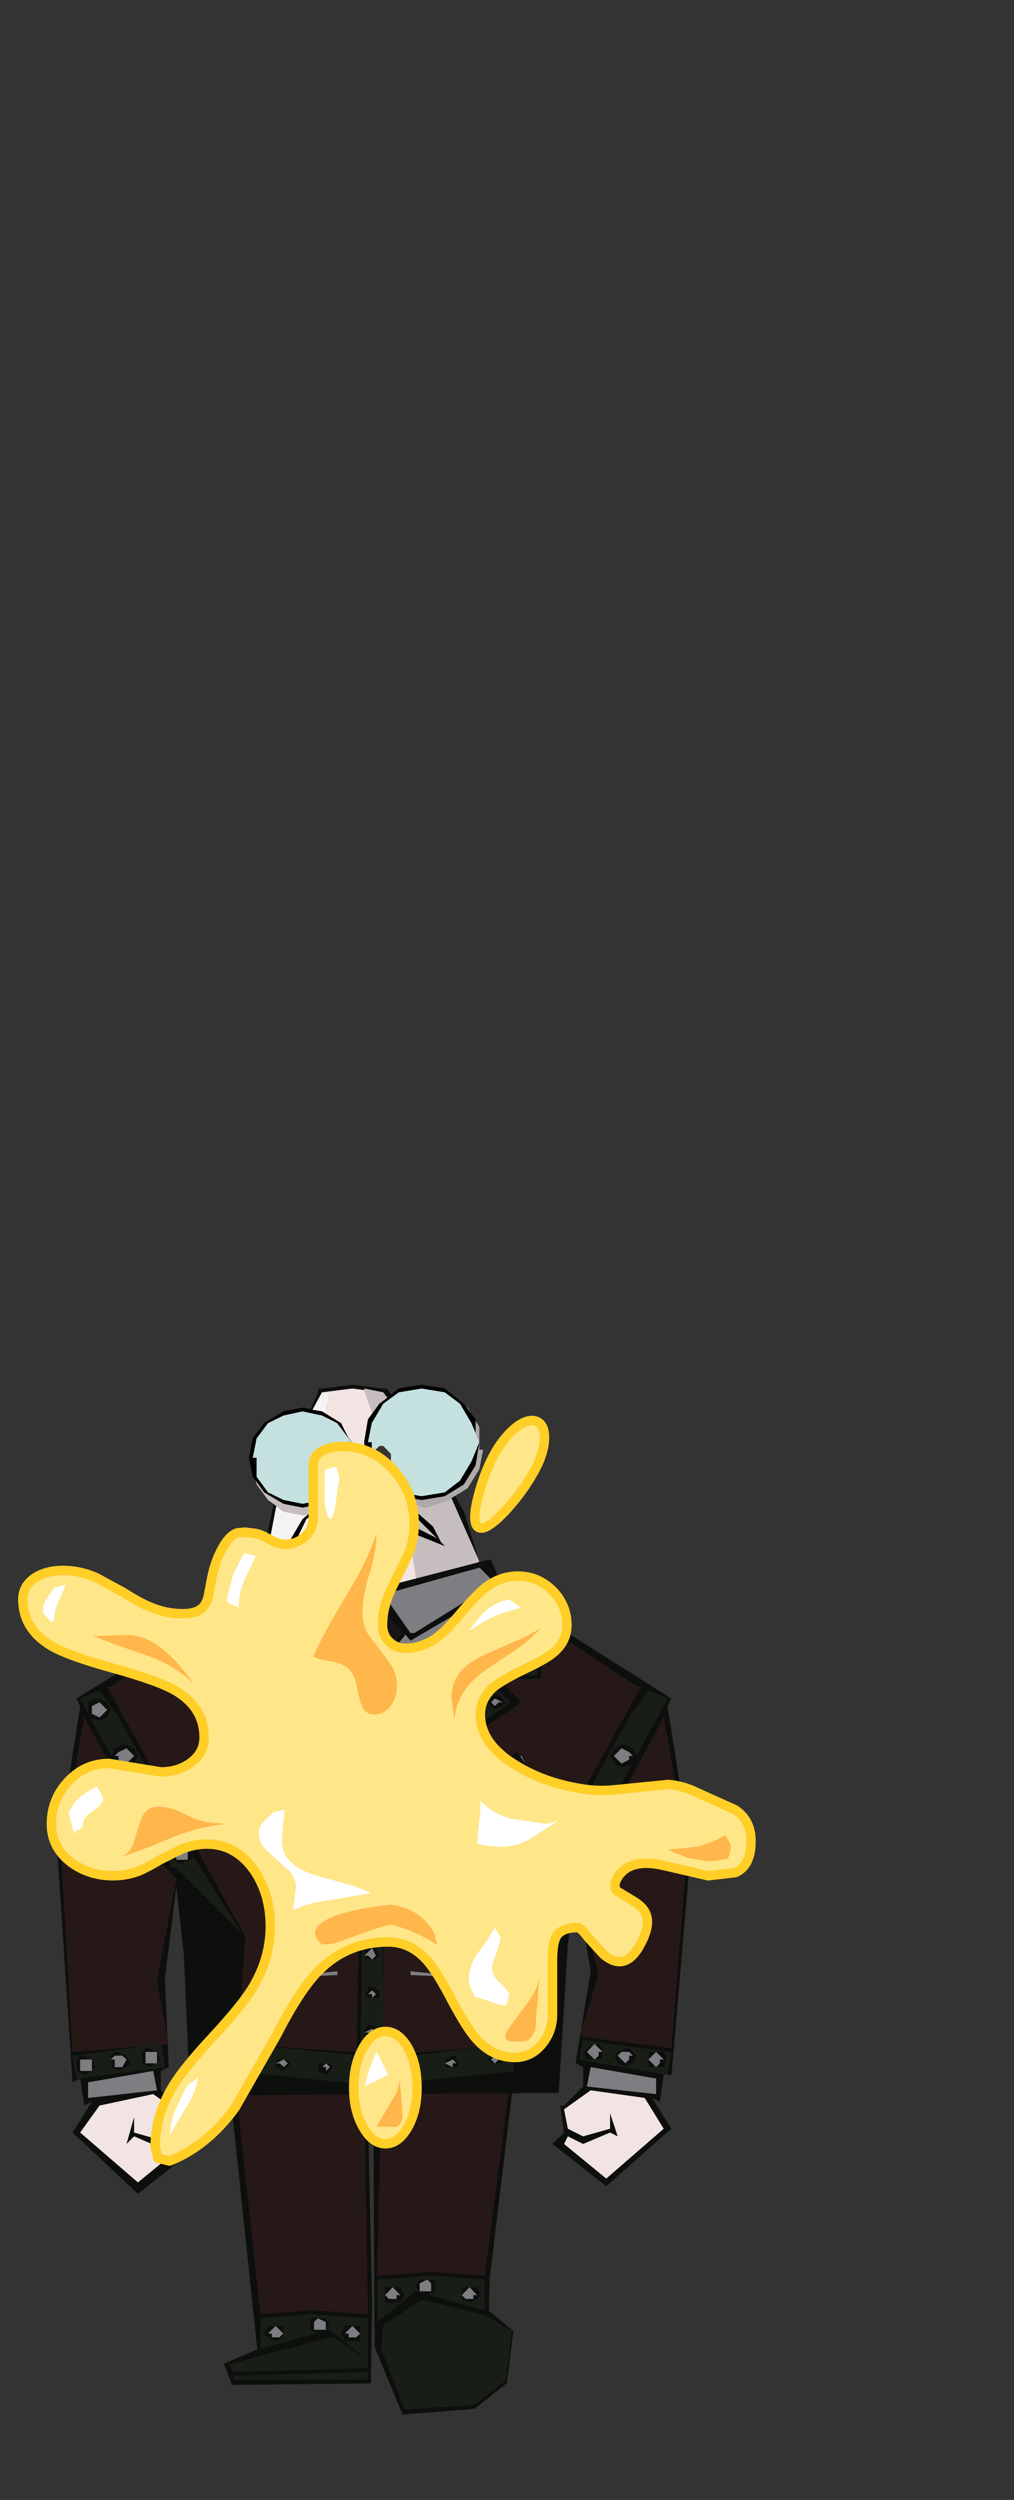 <?xml version="1.0" encoding="UTF-8" standalone="no"?>
<svg xmlns:xlink="http://www.w3.org/1999/xlink" height="1180.9px" width="479.35px" xmlns="http://www.w3.org/2000/svg">
  <rect width="100%" height="100%" fill="#333333" stroke="none"/>
  <g transform="matrix(1.0, 0.0, 0.0, 1.0, 174.55, 605.1)">
    <use height="163.1" transform="matrix(3.0, 0.0, 0.0, 3.0, -147.45, 49.0)" width="99.8" xlink:href="#sprite0"/>
    <use height="119.5" transform="matrix(2.965, 0.0, 0.0, 2.965, -165.979, 63.628)" width="117.6" xlink:href="#shape3"/>
  </g>
  <defs>
    <g id="sprite0" transform="matrix(1.0, 0.0, 0.0, 1.0, 49.25, 79.5)">
      <use height="55.35" transform="matrix(1.0, 0.0, 0.0, 1.0, -23.0, 27.3)" width="45.95" xlink:href="#shape0"/>
      <use height="43.85" transform="matrix(1.0, 0.0, 0.0, 1.0, -19.25, -79.5)" width="40.45" xlink:href="#shape1"/>
      <use height="99.8" transform="matrix(1.0, 0.0, 0.0, 1.0, -49.25, -51.9)" width="99.8" xlink:href="#shape2"/>
    </g>
    <g id="shape0" transform="matrix(1.0, 0.0, 0.0, 1.0, 23.0, -27.3)">
      <path d="M0.5 27.9 L22.9 27.9 18.9 61.1 18.75 66.3 22.6 69.5 21.6 77.7 16.5 81.75 5.15 82.65 0.75 72.05 0.5 27.9" fill="#0d0f0d" fill-rule="evenodd" stroke="none"/>
      <path d="M0.15 77.75 L-21.7 78.0 -23.0 74.65 -17.75 72.4 -22.5 27.3 -0.45 28.5 0.35 65.2 0.15 77.75" fill="#0d0f0d" fill-rule="evenodd" stroke="none"/>
      <path d="M8.65 63.65 L7.2 63.25 1.15 68.05 1.15 61.4 10.25 60.8 18.1 61.4 18.1 66.25 9.15 63.8 10.25 63.25 10.25 61.4 9.05 61.4 7.85 61.4 7.2 62.6 7.85 63.25 8.65 63.65 M2.4 63.85 L2.4 65.05 4.8 65.05 5.4 63.85 4.8 62.6 3.6 62.6 2.4 62.6 2.4 63.85 M1.8 72.3 L2.1 68.6 8.2 64.6 18.05 66.95 22.35 69.5 21.45 77.25 16.5 81.15 5.45 81.85 1.8 72.3 M14.5 63.85 L14.5 64.45 15.7 65.05 16.9 64.45 17.5 63.85 16.9 62.6 15.7 62.6 14.5 62.6 14.5 63.85" fill="#181e16" fill-rule="evenodd" stroke="none"/>
      <path d="M22.35 28.2 L22.35 28.15 22.95 28.15 22.35 28.2 18.1 60.8 9.65 60.2 1.15 60.8 1.8 30.55 22.35 28.2" fill="#261817" fill-rule="evenodd" stroke="none"/>
      <path d="M8.65 63.65 L7.85 63.25 7.2 62.6 7.85 61.4 9.05 61.4 10.25 61.4 10.25 63.25 9.15 63.8 9.05 63.85 8.65 63.65 M7.85 63.25 L9.65 63.25 9.65 62.0 9.05 61.4 7.85 62.0 7.85 63.25 M2.4 63.85 L3.0 64.45 4.2 64.45 4.2 63.85 4.8 63.85 3.6 62.6 4.8 62.6 5.4 63.85 4.8 65.05 2.4 65.05 2.4 63.85 2.4 62.6 3.6 62.6 2.4 63.85 M15.7 62.6 L16.9 62.6 17.5 63.85 16.9 64.45 15.7 65.05 14.5 64.45 14.5 63.85 15.1 64.45 16.3 64.45 16.3 63.85 16.9 63.85 15.7 62.6 14.5 63.85 14.5 62.6 15.7 62.6" fill="#0d0f0d" fill-rule="evenodd" stroke="none"/>
      <path d="M7.85 63.25 L7.85 62.0 9.05 61.4 9.65 62.0 9.65 63.25 7.85 63.25 M3.6 62.6 L4.8 63.85 4.2 63.85 4.2 64.45 3.0 64.45 2.4 63.85 3.6 62.6 M15.7 62.6 L16.9 63.85 16.3 63.85 16.3 64.45 15.1 64.45 14.5 63.85 15.7 62.6" fill="#7e7e82" fill-rule="evenodd" stroke="none"/>
      <path d="M-21.45 28.25 L-21.5 28.25 -22.1 28.15 -21.5 28.15 -21.45 28.25 -0.9 30.6 -0.3 66.85 -8.8 66.25 -17.25 66.85 -21.45 28.25" fill="#261817" fill-rule="evenodd" stroke="none"/>
      <path d="M-14.85 68.7 L-16.05 68.7 -16.65 69.9 -16.05 70.5 -14.85 71.1 -13.65 70.5 -13.65 69.9 -13.65 68.7 -14.85 68.7 M-8.3 69.85 L-17.25 72.3 -17.25 67.5 -9.4 66.85 -0.3 67.5 -0.3 74.15 -0.3 75.35 -21.5 75.95 -22.1 74.75 -6.35 70.5 -5.75 70.5 -0.3 74.15 -6.35 69.3 -7.8 69.7 -6.95 69.3 -6.35 68.7 -6.95 67.5 -8.2 67.5 -9.4 67.5 -9.4 69.3 -8.3 69.85 M-1.55 69.9 L-1.55 68.7 -2.75 68.7 -3.95 68.7 -4.55 69.9 -3.95 71.1 -1.55 71.1 -1.55 69.9 M-21.5 76.55 L-0.3 75.95 -0.3 77.15 -21.5 77.15 -21.5 76.55" fill="#181e16" fill-rule="evenodd" stroke="none"/>
      <path d="M-14.85 68.7 L-16.05 69.9 -15.45 69.9 -15.45 70.5 -14.25 70.5 -13.65 69.9 -13.65 70.5 -14.85 71.1 -16.05 70.5 -16.65 69.9 -16.05 68.7 -14.85 68.7 -13.65 68.7 -13.65 69.9 -14.85 68.7 M-7.8 69.7 L-8.2 69.9 -8.3 69.85 -9.4 69.3 -9.4 67.5 -8.2 67.5 -6.95 67.5 -6.35 68.7 -6.95 69.3 -7.8 69.7 M-6.95 68.1 L-8.2 67.5 -8.8 68.1 -8.8 69.3 -6.95 69.3 -6.95 68.1 M-1.55 69.9 L-1.55 71.1 -3.95 71.1 -4.55 69.9 -3.95 68.7 -2.75 68.7 -1.55 68.7 -1.55 69.9 -2.75 68.7 -3.95 69.9 -3.35 69.9 -3.35 70.5 -2.15 70.5 -1.55 69.9" fill="#0d0f0d" fill-rule="evenodd" stroke="none"/>
      <path d="M-13.65 69.9 L-14.25 70.5 -15.45 70.5 -15.45 69.9 -16.05 69.9 -14.85 68.7 -13.65 69.9 M-6.95 68.1 L-6.95 69.3 -8.8 69.3 -8.8 68.1 -8.2 67.5 -6.95 68.1 M-1.55 69.9 L-2.15 70.5 -3.35 70.5 -3.35 69.9 -3.95 69.9 -2.75 68.7 -1.55 69.9" fill="#7e7e82" fill-rule="evenodd" stroke="none"/>
    </g>
    <g id="shape1" transform="matrix(1.0, 0.0, 0.0, 1.0, 19.25, 79.5)">
      <path d="M2.75 -77.45 L2.1 -78.3 -0.9 -78.9 -0.85 -78.65 -2.75 -78.9 -7.55 -78.3 -9.05 -75.55 -9.35 -75.65 -8.15 -78.3 -8.15 -78.9 -7.55 -78.9 -2.75 -79.5 2.1 -78.9 2.7 -78.9 3.35 -77.95 2.75 -77.45 M12.85 -61.65 L13.45 -62.0 14.8 -59.55 17.25 -51.7 17.25 -51.35 18.4 -49.55 21.2 -41.7 21.2 -41.1 12.7 -37.45 7.0 -36.25 0.65 -35.65 -5.75 -35.65 -12.15 -36.85 -19.25 -40.5 -19.25 -41.1 -17.05 -50.4 -17.25 -50.5 -17.25 -51.1 -15.15 -60.7 -14.75 -60.4 -16.65 -50.5 -13.6 -48.05 -10.0 -46.85 -10.0 -47.15 -5.75 -45.65 -0.3 -45.65 4.55 -46.25 7.75 -47.45 8.15 -47.45 12.4 -48.65 14.8 -49.85 15.6 -50.45 17.25 -51.1 17.05 -51.55 17.25 -51.7 12.85 -61.65" fill="#0d0f0d" fill-rule="evenodd" stroke="none"/>
      <path d="M-0.85 -78.65 L0.4 -75.0 -0.3 -74.05 -0.9 -70.45 -0.8 -69.85 -0.9 -69.25 -0.3 -66.2 1.2 -64.35 1.5 -63.8 1.75 -63.65 2.1 -63.2 3.85 -62.15 2.1 -62.55 -2.1 -61.95 -3.35 -61.95 -3.85 -62.3 -2.75 -63.8 -2.1 -66.8 -2.75 -66.8 -2.75 -68.0 -2.75 -70.45 -3.65 -71.65 -4.55 -73.45 -6.9 -74.9 -6.35 -78.3 -7.55 -78.3 -2.75 -78.9 -0.85 -78.65 M-10.0 -54.1 L-5.75 -55.9 -1.5 -57.15 3.3 -57.15 5.75 -56.5 6.05 -56.4 6.35 -55.3 7.55 -47.45 7.75 -47.45 4.55 -46.25 -0.3 -45.65 -5.75 -45.65 -10.0 -47.15 -10.0 -54.1 M4.9 -60.6 L5.8 -57.35 3.3 -57.75 -1.5 -57.75 -5.75 -56.5 -10.0 -54.25 -10.0 -54.7 -9.35 -58.8 -8.8 -59.2 -6.95 -59.55 -4.55 -61.35 -4.3 -61.7 -3.35 -61.35 -2.1 -61.35 2.1 -61.95 3.9 -61.35 4.9 -60.6 M17.05 -51.55 L17.25 -51.1 15.6 -50.45 17.05 -51.55" fill="#f1e4e2" fill-rule="evenodd" stroke="none"/>
      <path d="M-9.05 -75.55 L-7.55 -78.3 -6.35 -78.3 -6.9 -74.9 -7.55 -75.3 -9.05 -75.55 M-10.0 -54.1 L-10.0 -47.15 -10.0 -46.85 -13.6 -48.05 -16.65 -50.5 -14.75 -60.4 -13.6 -59.55 -10.6 -58.95 -9.75 -59.05 -10.6 -58.35 -12.4 -55.3 -13.0 -52.3 -13.6 -51.1 -10.0 -54.1 M-10.0 -54.25 Q-10.85 -53.8 -11.75 -53.3 L-11.2 -55.9 -10.0 -58.35 -9.35 -58.8 -10.0 -54.7 -10.0 -54.25" fill="#f4f2f2" fill-rule="evenodd" stroke="none"/>
      <path d="M-0.85 -78.65 L-0.9 -78.9 2.1 -78.3 2.75 -77.45 1.5 -76.5 0.4 -75.0 -0.85 -78.65 M5.25 -61.3 L8.75 -60.15 12.4 -61.35 12.85 -61.65 17.25 -51.7 17.05 -51.55 15.6 -50.45 14.8 -49.85 12.4 -48.65 8.15 -47.45 7.75 -47.45 7.55 -47.45 6.35 -55.3 6.05 -56.4 11.8 -54.1 11.2 -54.7 9.95 -57.15 5.25 -61.3 M-15.15 -60.7 L-16.05 -61.35 -17.85 -63.8 -17.95 -64.35 -16.65 -62.55 -13.6 -60.75 -10.6 -60.15 -7.95 -60.7 -9.75 -59.05 -10.6 -58.95 -13.6 -59.55 -14.75 -60.4 -15.15 -60.7 M-3.85 -62.3 L-4.45 -62.75 -3.35 -65.0 -2.75 -68.0 -3.35 -71.05 -3.65 -71.65 -2.75 -70.45 -2.75 -68.0 -2.75 -66.8 -2.1 -66.8 -2.75 -63.8 -3.85 -62.3 M4.9 -60.6 L6.35 -59.55 10.6 -55.3 6.95 -57.15 5.8 -57.35 4.9 -60.6 M-8.8 -59.2 L-5.15 -61.95 -4.3 -61.7 -4.55 -61.35 -6.95 -59.55 -8.8 -59.2" fill="#c6bebe" fill-rule="evenodd" stroke="none"/>
      <path d="M16.65 -71.9 L16.65 -73.85 17.25 -72.85 17.25 -70.45 17.25 -69.25 17.85 -69.25 17.25 -66.2 15.4 -63.2 13.45 -62.0 12.85 -61.65 12.4 -61.35 8.75 -60.15 5.25 -61.3 4.55 -61.95 8.15 -61.35 11.8 -61.95 14.8 -63.8 16.65 -66.8 17.25 -70.45 16.65 -71.9 M16.05 -74.85 L15.15 -76.05 15.4 -75.9 16.05 -74.85 M3.85 -62.15 L2.1 -63.2 1.75 -63.65 4.55 -61.95 3.85 -62.15 M1.2 -64.35 L-0.3 -66.2 -0.9 -69.25 -0.8 -69.85 -0.3 -66.8 1.2 -64.35" fill="#afaaaa" fill-rule="evenodd" stroke="none"/>
      <path d="M0.4 -75.0 L1.5 -76.5 2.75 -77.45 3.35 -77.95 4.55 -78.9 8.15 -79.5 11.8 -78.9 14.8 -76.5 15.15 -76.05 16.05 -74.85 16.65 -74.05 16.65 -73.85 16.65 -71.9 16.0 -73.45 14.2 -76.5 11.8 -78.3 8.15 -78.9 4.55 -78.3 2.1 -76.5 0.3 -73.45 -0.3 -70.45 0.3 -70.45 0.3 -67.4 2.1 -64.4 4.55 -62.55 8.15 -61.95 11.8 -62.55 14.2 -64.4 16.0 -67.4 17.25 -70.45 16.65 -66.8 14.8 -63.8 11.8 -61.95 8.15 -61.35 4.55 -61.95 5.25 -61.3 9.95 -57.15 11.2 -54.7 11.8 -54.1 6.05 -56.4 5.75 -56.5 3.3 -57.15 -1.5 -57.15 -5.75 -55.9 -10.0 -54.1 -13.6 -51.1 -13.0 -52.3 -12.4 -55.3 -10.6 -58.35 -9.75 -59.05 -7.95 -60.7 -10.6 -60.15 -13.6 -60.75 -16.65 -62.55 -17.95 -64.35 -18.45 -65.0 -19.05 -68.0 -18.45 -71.05 -16.65 -73.45 -13.6 -75.3 -10.6 -75.9 -9.35 -75.65 -9.05 -75.55 -7.55 -75.3 -6.9 -74.9 -4.55 -73.45 -3.65 -71.65 -3.35 -71.05 -5.15 -73.45 -7.55 -74.65 -10.6 -75.3 -13.6 -74.65 -16.05 -73.45 -17.85 -71.05 -18.45 -68.0 -17.85 -68.0 -17.85 -65.0 -16.05 -62.55 -13.6 -61.35 -10.6 -60.75 -7.55 -61.35 -5.15 -62.55 -3.35 -65.0 -4.45 -62.75 -3.85 -62.3 -3.35 -61.95 -2.1 -61.95 2.1 -62.55 3.85 -62.15 4.55 -61.95 1.75 -63.65 1.5 -63.8 1.2 -64.35 -0.3 -66.8 -0.8 -69.85 -0.9 -70.45 -0.3 -74.05 0.4 -75.0 M5.8 -57.35 L6.95 -57.15 10.6 -55.3 6.35 -59.55 4.9 -60.6 3.9 -61.35 2.1 -61.95 -2.1 -61.35 -3.35 -61.35 -4.3 -61.7 -5.15 -61.95 -8.8 -59.2 -9.35 -58.8 -10.0 -58.35 -11.2 -55.9 -11.75 -53.3 Q-10.85 -53.8 -10.0 -54.25 L-5.75 -56.5 -1.5 -57.75 3.3 -57.75 5.8 -57.35" fill="#000000" fill-rule="evenodd" stroke="none"/>
      <path d="M17.25 -70.45 L16.0 -67.4 14.2 -64.4 11.8 -62.55 8.15 -61.95 4.55 -62.55 2.1 -64.4 0.3 -67.4 0.3 -70.45 -0.3 -70.45 0.3 -73.45 2.1 -76.5 4.55 -78.3 8.15 -78.9 11.8 -78.3 14.2 -76.5 16.0 -73.45 16.65 -71.9 17.25 -70.45 M2.1 -69.85 L1.5 -69.85 0.9 -69.25 0.9 -67.4 1.5 -66.8 2.7 -66.2 3.3 -67.4 3.3 -68.6 2.1 -69.85 M-3.35 -65.0 L-5.15 -62.55 -7.55 -61.35 -10.6 -60.75 -13.6 -61.35 -16.05 -62.55 -17.85 -65.0 -17.85 -68.0 -18.45 -68.0 -17.85 -71.05 -16.05 -73.45 -13.6 -74.65 -10.6 -75.3 -7.55 -74.65 -5.15 -73.45 -3.35 -71.05 -2.75 -68.0 -3.35 -65.0 M-5.75 -69.25 L-6.35 -69.85 -6.95 -69.85 -8.15 -68.6 -8.15 -67.4 -7.55 -66.2 -6.35 -66.8 -5.75 -67.4 -5.75 -69.25" fill="#c4e1df" fill-rule="evenodd" stroke="none"/>
      <path d="M2.1 -69.85 L3.3 -68.6 3.3 -67.4 2.7 -66.2 1.5 -66.8 0.9 -67.4 0.9 -69.25 1.5 -69.85 2.1 -69.85 M-5.75 -69.25 L-5.75 -67.4 -6.35 -66.8 -7.55 -66.2 -8.15 -67.4 -8.15 -68.6 -6.95 -69.85 -6.35 -69.85 -5.75 -69.25" fill="#383432" fill-rule="evenodd" stroke="none"/>
    </g>
    <g id="shape2" transform="matrix(1.0, 0.0, 0.0, 1.0, 49.25, 51.9)">
      <path d="M-31.85 24.35 L-31.7 27.95 -32.95 28.55 -32.95 31.6 -29.9 34.6 -29.3 34.6 -29.9 38.85 -28.1 41.25 -36.55 47.9 -46.85 38.25 -43.8 33.4 -45.0 34.0 -45.65 29.75 -46.85 30.35 -49.25 -5.9 -45.65 -28.9 -46.25 -30.1 -18.25 -47.25 -19.0 -47.65 -17.2 -51.9 -16.6 -51.9 0.95 -47.35 18.5 -51.9 19.1 -51.9 20.9 -47.65 20.25 -47.3 47.5 -30.1 46.9 -28.9 50.55 -5.9 47.55 29.0 47.5 29.15 46.9 29.15 46.3 29.15 45.7 33.4 44.5 32.8 47.5 37.65 37.25 46.7 28.75 40.05 30.6 38.25 30.0 34.0 30.6 34.0 33.6 31.0 33.6 27.95 32.4 27.35 33.1 23.1 47.5 24.95 49.95 -5.9 46.3 -27.1 33.6 -3.5 32.4 -1.7 36.05 13.45 33.2 22.55 34.8 12.85 32.4 -1.1 31.2 8.6 29.75 32.0 -28.35 32.45 -29.3 10.4 -30.5 -0.45 -32.3 14.05 -31.9 23.25 -33.55 14.65 -33.55 14.05 -30.5 -1.7 -32.3 -3.5 -45.0 -27.1 -48.65 -5.9 -46.85 25.55 -34.75 24.55 -46.25 26.15 -46.85 26.15 -46.25 29.75 -32.3 27.95 -32.9 24.4 -31.85 24.35 M16.65 -34.95 L17.9 -34.95 18.5 -33.75 26.35 -33.75 26.35 -41.6 25.15 -41.0 23.95 -42.2 24.55 -42.8 25.15 -42.8 25.95 -42.8 23.95 -44.0 23.3 -36.15 15.45 -34.95 15.8 -34.4 16.05 -34.95 16.65 -34.95 16.05 -33.75 16.65 -33.15 17.3 -33.75 17.9 -33.75 16.65 -34.95 M46.9 29.15 L47.5 25.55 46.9 25.55 33.6 23.7 33.0 26.75 46.9 29.15 M16.65 -33.15 L16.5 -33.15 18.5 -29.5 12.55 -25.25 13.05 -25.25 13.65 -24.65 13.65 -23.55 22.1 -29.5 18.2 -33.45 17.9 -33.15 16.65 -33.15 M26.35 -42.2 L25.15 -42.8 24.55 -42.2 25.15 -41.6 25.75 -42.2 26.35 -42.2 26.95 -42.2 26.35 -42.6 26.35 -42.2 M23.95 -34.35 L23.3 -34.35 22.7 -35.55 23.3 -36.15 23.95 -36.15 23.3 -35.55 23.95 -34.35 24.55 -35.55 25.15 -35.55 23.95 -36.15 25.15 -36.15 25.15 -35.55 25.15 -34.35 23.95 -34.35 M20.9 -29.5 L19.7 -30.1 19.1 -29.5 19.7 -28.9 20.3 -29.5 20.9 -29.5 M21.5 -29.5 L20.9 -28.9 19.7 -28.3 18.5 -29.5 19.7 -30.7 20.3 -30.7 21.5 -29.5 M22.1 24.3 L20.9 7.4 42.7 -31.95 42.05 -31.95 27.55 -41.6 26.95 -33.15 20.3 -33.15 23.95 -29.5 1.8 -14.4 2.15 -14.4 2.1 20.1 1.55 -12.55 -0.85 -14.4 -1.45 26.15 -19.0 24.45 -2.1 25.55 -1.45 -14.4 -22.65 -29.5 -18.4 -33.15 -25.65 -33.15 -26.25 -41.6 -40.8 -31.95 -41.4 -31.95 -19.6 7.4 -20.85 24.3 -21.45 28.55 2.15 31.0 2.15 30.75 22.7 28.55 22.1 24.3 M2.15 26.15 L19.9 24.5 2.15 26.75 2.15 26.15 M22.7 -36.75 L23.3 -44.0 19.7 -46.45 2.75 -19.2 17.9 -29.5 15.65 -33.55 15.45 -33.75 15.5 -33.8 14.85 -34.95 22.7 -36.75 M1.55 -42.2 L2.75 -41.0 2.15 -40.4 0.95 -39.8 -0.25 -40.4 -0.85 -41.0 -0.25 -41.6 0.95 -42.2 1.55 -42.2 M6.4 -40.4 L7.0 -40.4 19.7 -48.25 17.3 -50.7 2.15 -46.45 6.4 -40.4 M3.85 -37.95 L3.95 -37.95 7.8 -28.95 18.95 -46.55 6.4 -39.2 5.6 -40.15 3.85 -37.95 M0.95 -42.2 L-0.25 -41.0 0.35 -40.4 1.55 -40.4 1.55 -41.0 2.15 -41.0 0.95 -42.2 M5.2 -40.4 L0.95 -45.25 -2.7 -39.8 -0.85 -37.95 2.75 -37.95 5.2 -40.4 M2.15 -30.1 L0.95 -30.7 -0.25 -29.5 0.35 -28.9 2.15 -28.9 2.15 -30.1 M7.0 -28.9 L2.75 -37.35 -0.85 -37.35 -3.9 -28.9 0.95 -18.0 7.0 -28.9 M2.75 -28.9 L0.95 -28.3 -0.25 -28.9 -0.85 -29.5 -0.25 -30.7 0.95 -31.3 1.55 -31.3 2.75 -30.7 2.75 -28.9 M4.55 -17.4 L4.55 -17.15 13.25 -23.3 12.45 -22.85 11.25 -24.05 12.2 -25.0 3.2 -18.6 3.35 -18.6 2.75 -17.4 3.35 -17.4 3.35 -16.8 4.55 -17.4 3.35 -18.6 4.55 -18.6 4.55 -17.4 M3.35 -16.8 L2.75 -16.8 2.15 -17.4 2.5 -18.1 1.55 -17.4 1.55 -15.0 4.1 -16.8 3.35 -16.8 M12.45 -23.45 L12.45 -24.05 13.05 -24.05 12.45 -24.65 11.85 -24.05 12.45 -23.45 M15.05 -17.5 L14.85 -17.4 11.85 -18.0 15.0 -17.5 15.05 -17.5 15.75 -17.95 15.45 -18.0 21.5 -21.65 22.1 -21.65 22.1 -21.05 23.3 -21.65 23.7 -21.05 24.45 -19.8 26.35 -16.8 28.15 -16.8 27.55 -15.6 15.05 -17.5 M-16.0 -33.15 L-16.6 -33.15 -16.9 -33.45 -21.45 -29.5 1.55 -13.2 0.95 -16.8 -1.05 -18.2 -0.25 -17.4 -1.45 -16.2 -2.7 -16.8 -2.7 -17.4 -2.7 -18.0 -2.1 -18.6 -1.65 -18.6 -9.15 -23.85 -8.15 -22.85 -9.35 -21.65 -10.55 -22.25 -10.55 -22.85 -10.55 -23.45 -9.95 -24.05 -9.4 -24.05 -17.2 -29.5 -15.2 -33.15 -16.0 -33.15 -14.8 -33.75 -16.0 -34.95 -16.6 -33.75 -16.0 -33.75 -16.0 -33.15 M-16.0 -34.95 L-14.8 -34.95 -14.8 -33.9 -14.2 -34.95 -22.05 -36.15 -22.65 -44.0 -25.65 -42.2 -25.05 -42.2 -25.05 -41.0 -25.05 -33.75 -17.2 -33.75 -16.6 -34.95 -16.0 -34.95 M-10.55 -22.85 L-9.95 -22.85 -9.35 -22.25 -8.75 -22.85 -9.35 -23.45 -10.55 -22.85 M-2.7 -17.4 L-2.1 -17.4 -1.45 -16.8 -0.85 -17.4 -1.45 -18.0 -2.7 -17.4 M1.55 -8.35 L0.95 -7.75 0.35 -7.75 -0.85 -7.75 -0.85 -8.35 -0.85 -8.95 -0.25 -9.55 0.35 -9.55 1.55 -8.35 M0.95 -8.35 L0.35 -8.95 -0.85 -8.35 -0.25 -8.35 0.35 -7.75 0.95 -8.35 M0.35 -1.1 L-0.85 -1.7 -0.85 -2.3 -0.85 -2.9 -0.25 -3.5 0.35 -3.5 1.55 -2.3 0.35 -1.1 M0.35 -2.9 L-0.85 -2.3 -0.25 -2.3 0.35 -1.7 0.95 -2.3 0.35 -2.9 M38.45 -21.05 L39.65 -19.85 40.85 -20.45 40.85 -21.05 41.45 -21.05 40.85 -21.65 39.65 -22.25 38.45 -21.05 M30.6 -6.5 L32.4 -6.5 33.0 -5.3 32.4 -4.1 30.6 -3.5 29.35 -4.1 29.0 -4.85 22.1 6.8 31.8 -3.5 32.4 -3.5 41.25 -19.75 39.65 -19.2 38.45 -19.85 37.85 -21.05 38.45 -22.25 39.65 -22.85 40.25 -22.85 41.45 -22.25 42.0 -21.15 46.9 -30.1 43.9 -31.3 40.85 -27.1 34.25 -15.0 35.4 -15.6 36.05 -15.6 37.25 -15.0 37.85 -13.8 37.25 -12.55 35.4 -11.95 34.2 -12.55 33.6 -13.75 30.0 -6.5 30.6 -6.5 29.35 -5.3 30.0 -4.1 31.8 -4.1 31.8 -5.9 30.6 -6.5 M35.4 -12.55 L36.65 -13.2 36.65 -15.0 34.8 -15.0 34.2 -13.8 35.4 -12.55 M45.1 25.55 L46.3 25.55 46.9 26.75 46.3 27.95 45.1 27.95 45.7 27.35 45.7 26.75 46.3 26.75 45.1 25.55 43.9 26.75 43.9 25.55 45.1 25.55 M43.9 26.75 L45.1 27.95 43.9 27.95 43.9 26.75 M41.45 26.15 L40.85 25.55 39.65 25.55 39.05 26.15 40.25 27.35 40.85 26.75 40.85 26.15 41.45 26.15 M42.05 26.15 L41.45 27.35 40.25 27.95 39.05 27.35 38.45 26.15 39.05 25.55 40.25 24.95 40.85 24.95 42.05 26.15 M45.1 32.2 L45.1 29.75 34.8 27.95 34.2 31.0 45.1 32.2 M46.3 37.65 L43.3 32.8 34.8 31.6 30.6 34.6 31.2 37.65 33.6 38.85 37.85 37.65 37.85 35.2 39.05 38.85 37.85 38.25 33.6 40.05 31.2 38.85 30.6 40.05 37.25 45.5 46.3 37.65 M35.4 24.3 L36.05 24.3 36.65 24.95 36.65 25.55 35.4 24.3 34.2 25.55 35.4 26.75 36.05 26.15 36.05 25.55 36.65 25.55 36.65 26.75 35.4 26.75 34.2 26.75 33.6 25.55 34.2 24.95 35.4 24.3 M-0.85 3.75 L-0.85 3.15 -0.25 2.55 0.35 2.55 1.55 3.75 0.35 4.95 -0.85 4.35 -0.85 3.75 -0.25 3.75 0.35 4.35 0.95 3.75 0.35 3.15 -0.85 3.75 M0.35 11.0 L0.95 10.4 0.35 9.2 0.95 9.2 1.55 10.4 0.95 11.0 0.35 11.0 -0.85 11.0 -0.85 10.4 -0.85 9.2 0.35 9.2 -0.85 10.4 -0.25 10.4 0.35 11.0 M1.55 17.05 L0.35 17.05 -0.25 17.05 -0.85 16.45 -0.25 15.85 -0.25 15.25 0.35 15.25 1.55 15.85 1.55 17.05 M0.35 15.85 L-0.25 16.45 0.35 16.45 0.35 17.05 0.95 16.45 0.35 15.85 M-0.85 22.5 L-0.25 22.5 0.35 23.1 0.95 22.5 0.35 21.9 -0.85 22.5 -0.85 21.9 -0.25 21.3 0.35 21.3 1.55 22.5 0.35 23.7 -0.85 23.1 -0.85 22.5 M20.9 26.75 L19.7 26.15 19.1 26.75 19.7 27.35 19.1 27.35 18.5 26.75 19.7 25.55 20.3 25.55 20.9 26.15 20.9 26.75 20.9 27.35 19.7 27.35 20.3 26.75 20.9 26.75 M11.85 27.35 L11.85 26.75 13.05 26.15 13.65 26.15 13.65 26.75 14.25 27.35 13.65 27.95 13.05 27.95 13.05 27.35 13.65 27.35 13.05 26.75 11.85 27.35 13.05 27.95 11.85 27.95 11.85 27.35 M5.8 27.35 L6.4 27.35 7.0 27.95 6.4 29.15 5.8 29.15 5.8 27.95 6.4 27.95 5.8 27.35 4.55 27.95 5.8 29.15 4.55 29.15 4.55 27.95 4.55 27.35 5.8 27.35 M0.95 28.55 L-0.25 29.75 -1.45 29.15 -1.45 28.55 -1.45 27.95 -0.25 27.95 0.35 27.95 0.95 28.55 M2.75 27.95 L2.75 29.15 2.15 29.15 2.15 27.35 2.75 27.95 M-41.4 -28.3 L-42.6 -29.5 -43.8 -28.9 -43.8 -27.7 -42.6 -27.1 -41.4 -28.3 M-41.4 -29.5 L-40.8 -28.3 -41.4 -27.1 -42.6 -26.5 -43.9 -26.9 -40.75 -21.15 -40.2 -22.25 -39.0 -22.85 -38.35 -22.85 -37.15 -22.25 -36.55 -21.05 -37.15 -19.85 -38.35 -19.2 -40.0 -19.75 -31.1 -3.5 -30.5 -3.5 -20.25 6.8 -27.85 -5.2 -28.1 -4.7 -29.9 -4.1 -31.1 -4.7 -31.7 -5.9 -30.5 -7.15 -29.9 -7.15 -28.8 -6.75 -32.45 -14.1 -32.95 -13.2 -34.75 -12.55 Q-35.35 -12.9 -35.95 -13.2 L-36.55 -14.4 -35.35 -15.6 -34.75 -15.6 -32.95 -15.0 -32.9 -14.95 -39.6 -27.1 -42.6 -31.3 -45.65 -30.1 -44.4 -27.85 -44.4 -29.5 -43.2 -30.1 -42.6 -30.1 -41.4 -29.5 M-3.9 -39.2 L-13.65 -44.65 -4.8 -29.25 -2.1 -37.35 -2.0 -37.45 -3.65 -39.5 -3.9 -39.2 M-4.5 -40.4 L0.35 -46.45 -16.0 -50.05 -17.2 -48.25 -5.1 -40.4 -4.5 -40.4 M-16.85 -46.45 L-21.45 -43.4 -21.45 -36.75 -13.55 -34.95 -16.6 -29.5 -0.85 -19.2 -15.15 -45.5 -16.85 -46.45 M-17.8 -29.5 L-17.8 -28.9 -19.0 -28.3 -20.25 -29.5 -19.6 -30.1 -19.6 -30.7 -19.0 -30.7 -17.8 -30.1 -17.8 -29.5 -19.0 -30.1 -19.6 -29.5 -19.0 -29.5 -19.0 -28.9 -17.8 -29.5 M-22.65 -41.0 L-22.65 -40.4 -23.85 -39.8 -25.05 -41.0 -24.45 -41.6 -24.45 -42.2 -23.85 -42.2 -22.65 -41.6 -22.65 -41.0 -23.85 -41.6 -24.45 -41.0 -23.85 -41.0 -23.85 -40.4 -22.65 -41.0 M-23.25 -36.15 L-22.05 -36.15 -21.45 -35.55 -22.05 -34.35 -23.25 -34.35 -22.05 -35.55 -23.25 -36.15 -23.85 -35.55 -23.25 -35.55 -23.25 -34.35 -23.85 -34.35 -24.45 -35.55 -23.85 -36.15 -23.25 -36.15 M-39.6 -21.65 L-40.2 -21.05 -39.6 -21.05 -39.6 -20.45 -38.35 -19.85 -37.15 -21.05 -38.35 -22.25 -39.6 -21.65 M-35.35 -13.2 L-33.55 -13.2 -32.95 -14.4 -33.55 -15.0 -34.75 -15.6 -35.95 -14.4 -35.35 -14.4 -35.35 -13.2 M-30.5 -4.7 L-28.7 -4.7 -28.7 -6.5 -29.9 -7.15 -31.1 -5.9 -30.5 -5.9 -30.5 -4.7 M-33.55 27.35 L-34.75 27.95 -35.95 27.35 -35.95 25.55 -35.35 24.95 -34.75 24.95 -33.55 25.55 -32.95 26.75 -33.55 27.35 -33.55 25.55 -35.35 25.55 -35.35 27.35 -33.55 27.35 M-40.8 26.75 L-40.8 26.15 -40.2 25.55 -39.6 25.55 -38.35 26.15 -37.75 27.35 -38.35 27.95 -39.6 28.55 -40.8 27.95 -40.8 26.75 -40.2 26.75 -40.2 27.95 -39.0 27.95 -38.35 26.75 -39.0 26.15 -40.2 26.15 -40.8 26.75 M-34.15 28.55 L-44.4 30.35 -44.4 32.8 -33.55 31.6 -34.15 28.55 M-30.5 38.25 L-29.9 35.2 -34.15 32.2 -42.6 34.0 -45.65 38.25 -36.55 46.1 -29.9 40.65 -30.5 39.45 -32.95 40.65 -37.15 38.85 -38.35 40.05 -37.15 35.8 -37.15 38.25 -32.95 39.45 -30.5 38.25 M-1.45 28.55 L-0.85 28.55 -0.25 29.15 0.35 28.55 -0.25 27.95 -1.45 28.55 M-6.3 27.35 L-5.7 27.95 -6.9 29.15 -8.15 28.55 -8.15 27.35 -6.9 27.35 -6.3 27.35 M-6.3 27.95 L-6.9 27.35 -7.5 27.95 -6.9 27.95 -6.9 28.55 -6.3 27.95 M-14.8 27.35 L-14.2 27.35 -13.55 27.95 -12.95 27.35 -13.55 26.75 -14.8 27.35 -14.8 26.75 -13.55 26.75 -12.95 26.75 -12.35 27.35 -13.55 28.55 -14.8 27.95 -14.8 27.35 M-19.0 26.15 L-18.4 26.15 -17.8 26.75 -19.0 27.95 -20.25 27.35 -20.25 26.15 -19.0 26.15 -19.6 26.75 -19.0 26.75 -19.0 27.35 -18.4 26.75 -19.0 26.15 M-43.8 26.75 L-45.65 26.75 -45.65 28.55 -43.8 28.55 -43.8 26.75 -43.2 27.95 -43.8 28.55 -45.0 29.15 -46.25 28.55 -46.25 26.75 -45.65 26.15 -45.0 26.15 -43.8 26.75" fill="#0d0f0d" fill-rule="evenodd" stroke="none"/>
      <path d="M16.65 -34.95 L17.9 -33.75 17.3 -33.75 16.65 -33.15 16.05 -33.75 16.65 -34.95 M25.15 -42.8 L26.35 -42.2 25.75 -42.2 25.15 -41.6 24.55 -42.2 25.15 -42.8 M23.95 -34.35 L23.3 -35.55 23.95 -36.15 25.15 -35.55 24.55 -35.55 23.95 -34.35 M20.9 -29.5 L20.3 -29.5 19.7 -28.9 19.1 -29.5 19.7 -30.1 20.9 -29.5 M0.95 -42.2 L2.15 -41.0 1.55 -41.0 1.55 -40.4 0.35 -40.4 -0.25 -41.0 0.95 -42.2 M3.85 -37.95 L5.6 -40.15 6.4 -39.2 18.95 -46.55 7.8 -28.95 3.95 -37.95 3.85 -37.95 M6.4 -40.4 L2.15 -46.45 17.3 -50.7 19.7 -48.25 7.0 -40.4 6.4 -40.4 M2.15 -30.1 L2.15 -28.9 0.35 -28.9 -0.25 -29.5 0.95 -30.7 2.15 -30.1 M4.55 -17.4 L3.35 -16.8 3.35 -17.4 2.75 -17.4 3.35 -18.6 4.55 -17.4 M12.45 -23.45 L11.85 -24.05 12.45 -24.65 13.05 -24.05 12.45 -24.05 12.45 -23.45 M23.7 -21.05 L23.95 -21.05 24.45 -19.8 23.7 -21.05 M-16.0 -33.15 L-16.0 -33.75 -16.6 -33.75 -16.0 -34.95 -14.8 -33.75 -16.0 -33.15 M-10.55 -22.85 L-9.35 -23.45 -8.75 -22.85 -9.35 -22.25 -9.95 -22.85 -10.55 -22.85 M-2.7 -17.4 L-1.45 -18.0 -0.85 -17.4 -1.45 -16.8 -2.1 -17.4 -2.7 -17.4 M0.95 -8.35 L0.35 -7.75 -0.25 -8.35 -0.85 -8.35 0.35 -8.95 0.95 -8.35 M38.45 -21.05 L39.65 -22.25 40.85 -21.65 41.45 -21.05 40.85 -21.05 40.85 -20.45 39.65 -19.85 38.45 -21.05 M0.35 -2.9 L0.95 -2.3 0.35 -1.7 -0.25 -2.3 -0.85 -2.3 0.35 -2.9 M30.6 -6.5 L31.8 -5.9 31.8 -4.1 30.0 -4.1 29.35 -5.3 30.6 -6.5 M35.4 -12.55 L34.2 -13.8 34.8 -15.0 36.65 -15.0 36.65 -13.2 35.4 -12.55 M45.1 25.55 L46.3 26.75 45.7 26.75 45.7 27.35 45.1 27.95 43.9 26.75 45.1 25.55 M41.45 26.15 L40.85 26.15 40.85 26.75 40.25 27.35 39.05 26.15 39.65 25.55 40.85 25.55 41.45 26.15 M45.1 32.2 L34.2 31.0 34.8 27.95 45.1 29.75 45.1 32.2 M35.4 24.3 L36.65 25.55 36.05 25.55 36.05 26.15 35.4 26.75 34.2 25.55 35.4 24.3 M-0.85 3.75 L0.35 3.15 0.95 3.75 0.35 4.35 -0.25 3.75 -0.85 3.75 M0.35 9.2 L0.95 10.4 0.35 11.0 -0.25 10.4 -0.85 10.4 0.35 9.2 M6.4 12.85 L17.8 14.0 6.4 13.45 6.4 12.85 M0.35 15.85 L0.95 16.45 0.35 17.05 0.35 16.45 -0.25 16.45 0.35 15.85 M-0.85 22.5 L0.35 21.9 0.95 22.5 0.35 23.1 -0.25 22.5 -0.85 22.5 M19.7 27.35 L19.1 26.75 19.7 26.15 20.9 26.75 20.3 26.75 19.7 27.35 M11.85 27.35 L13.05 26.75 13.65 27.35 13.05 27.35 13.05 27.95 11.85 27.35 M5.8 27.35 L6.4 27.95 5.8 27.95 5.8 29.15 4.55 27.95 5.8 27.35 M-41.4 -28.3 L-42.6 -27.1 -43.8 -27.7 -43.8 -28.9 -42.6 -29.5 -41.4 -28.3 M-4.5 -40.4 L-5.1 -40.4 -17.2 -48.25 -16.0 -50.05 0.35 -46.45 -4.5 -40.4 M-3.9 -39.2 L-3.65 -39.5 -2.0 -37.45 -2.1 -37.35 -4.8 -29.25 -13.65 -44.65 -3.9 -39.2 M-17.8 -29.5 L-19.0 -28.9 -19.0 -29.5 -19.6 -29.5 -19.0 -30.1 -17.8 -29.5 M-22.65 -41.0 L-23.85 -40.4 -23.85 -41.0 -24.45 -41.0 -23.85 -41.6 -22.65 -41.0 M-23.25 -36.15 L-22.05 -35.55 -23.25 -34.35 -23.25 -35.55 -23.85 -35.55 -23.25 -36.15 M-39.6 -21.65 L-38.35 -22.25 -37.15 -21.05 -38.35 -19.85 -39.6 -20.45 -39.6 -21.05 -40.2 -21.05 -39.6 -21.65 M-30.5 -4.7 L-30.5 -5.9 -31.1 -5.9 -29.9 -7.15 -28.7 -6.5 -28.7 -4.7 -30.5 -4.7 M-35.35 -13.2 L-35.35 -14.4 -35.95 -14.4 -34.75 -15.6 -33.55 -15.0 -32.95 -14.4 -33.55 -13.2 -35.35 -13.2 M-16.65 14.0 L-17.1 14.05 -16.75 14.0 -16.65 14.0 M-5.1 12.85 L-5.1 13.45 -16.55 14.0 -5.1 12.85 M-33.55 27.35 L-35.35 27.35 -35.35 25.55 -33.55 25.55 -33.55 27.35 M-40.8 26.75 L-40.2 26.15 -39.0 26.15 -38.35 26.75 -39.0 27.95 -40.2 27.95 -40.2 26.75 -40.8 26.75 M-34.15 28.55 L-33.55 31.6 -44.4 32.8 -44.4 30.35 -34.15 28.55 M-1.45 28.55 L-0.25 27.95 0.35 28.55 -0.25 29.15 -0.85 28.55 -1.45 28.55 M-14.8 27.35 L-13.55 26.75 -12.95 27.35 -13.55 27.95 -14.2 27.35 -14.8 27.35 M-6.3 27.95 L-6.9 28.55 -6.9 27.95 -7.5 27.95 -6.9 27.35 -6.3 27.95 M-19.0 26.15 L-18.4 26.75 -19.0 27.35 -19.0 26.75 -19.6 26.75 -19.0 26.15 M-43.8 26.75 L-43.8 28.55 -45.65 28.55 -45.65 26.75 -43.8 26.75" fill="#7e7e82" fill-rule="evenodd" stroke="none"/>
      <path d="M1.55 -42.2 L0.95 -42.2 -0.25 -41.6 -0.85 -41.0 -0.25 -40.4 0.95 -39.8 2.15 -40.4 2.75 -41.0 1.55 -42.2 M5.2 -40.4 L2.75 -37.95 -0.85 -37.95 -2.7 -39.8 0.95 -45.25 5.2 -40.4 M2.75 -28.9 L2.75 -30.7 1.55 -31.3 0.95 -31.3 -0.25 -30.7 -0.85 -29.5 -0.25 -28.9 0.95 -28.3 2.75 -28.9 M7.0 -28.9 L0.95 -18.0 -3.9 -28.9 -0.85 -37.35 2.75 -37.35 7.0 -28.9" fill="#191516" fill-rule="evenodd" stroke="none"/>
      <path d="M-31.85 24.35 L-32.9 24.4 -32.95 24.3 -34.75 24.55 -46.85 25.55 -48.65 -5.9 -45.0 -27.1 -32.3 -3.5 -30.5 -1.7 -33.55 14.05 -33.55 14.65 -31.9 23.25 -31.7 24.3 -31.85 24.35 M33.2 22.55 L36.05 13.45 32.4 -1.7 33.6 -3.5 46.3 -27.1 49.95 -5.9 47.5 24.95 33.1 23.1 33.0 23.1 33.2 22.55 M2.1 20.1 L2.15 -14.4 1.8 -14.4 23.95 -29.5 20.3 -33.15 26.95 -33.15 27.55 -41.6 42.05 -31.95 42.7 -31.95 20.9 7.4 22.1 24.3 21.5 24.3 19.9 24.5 2.15 26.15 2.15 25.65 2.1 20.1 M-20.85 24.3 L-19.6 7.4 -41.4 -31.95 -40.8 -31.95 -26.25 -41.6 -25.65 -33.15 -18.4 -33.15 -22.65 -29.5 -1.45 -14.4 -2.1 25.55 -19.0 24.45 -20.25 24.3 -20.85 24.3 M22.7 -36.75 L14.85 -34.95 15.5 -33.8 15.45 -33.75 15.65 -33.55 17.9 -29.5 2.75 -19.2 19.7 -46.45 23.3 -44.0 22.7 -36.75 M15.05 -17.5 L15.0 -17.5 11.85 -18.0 14.85 -17.4 15.05 -17.5 27.55 -15.6 28.15 -16.8 26.35 -16.8 24.45 -19.8 23.95 -21.05 23.7 -21.05 23.3 -21.65 22.1 -21.05 22.1 -21.65 21.5 -21.65 15.45 -18.0 15.75 -17.95 15.05 -17.5 M6.4 12.85 L6.4 13.45 17.8 14.0 6.4 12.85 M-16.85 -46.45 L-15.15 -45.5 -0.85 -19.2 -16.6 -29.5 -13.55 -34.95 -21.45 -36.75 -21.45 -43.4 -16.85 -46.45 M-16.65 14.0 L-16.75 14.0 -17.1 14.05 -16.65 14.0 M-5.1 12.85 L-16.55 14.0 -5.1 13.45 -5.1 12.85" fill="#261817" fill-rule="evenodd" stroke="none"/>
      <path d="M-32.9 24.4 L-32.3 27.95 -46.25 29.75 -46.85 26.15 -46.25 26.15 -34.75 24.55 -32.95 24.3 -32.9 24.4 M46.9 29.15 L33.0 26.75 33.6 23.7 46.9 25.55 47.5 25.55 46.9 29.15 M25.15 -42.8 L24.55 -42.8 23.95 -42.2 25.15 -41.0 26.35 -41.6 26.35 -33.75 18.5 -33.75 17.9 -34.95 16.65 -34.95 16.05 -34.95 15.8 -34.4 15.45 -34.95 23.3 -36.15 23.95 -44.0 25.95 -42.8 25.15 -42.8 M16.65 -33.15 L17.9 -33.15 18.2 -33.45 22.1 -29.5 13.65 -23.55 13.65 -24.65 13.05 -25.25 12.55 -25.25 18.5 -29.5 16.5 -33.15 16.65 -33.15 M26.35 -42.2 L26.35 -42.6 26.95 -42.2 26.35 -42.2 M23.95 -36.15 L23.3 -36.15 22.7 -35.55 23.3 -34.35 23.95 -34.35 25.15 -34.35 25.15 -35.55 25.15 -36.15 23.95 -36.15 M21.5 -29.5 L20.3 -30.7 19.7 -30.7 18.5 -29.5 19.7 -28.3 20.9 -28.9 21.5 -29.5 M22.1 24.3 L22.7 28.55 2.15 30.75 2.15 31.0 -21.45 28.55 -20.85 24.3 -20.25 24.3 -19.0 24.45 -1.45 26.15 -0.85 -14.4 1.55 -12.55 2.1 20.1 2.15 25.65 2.15 26.15 2.15 26.75 19.9 24.5 21.5 24.3 22.1 24.3 M3.35 -18.6 L3.2 -18.6 12.2 -25.0 11.25 -24.05 12.45 -22.85 13.25 -23.3 4.55 -17.15 4.55 -17.4 4.55 -18.6 3.35 -18.6 M3.35 -16.8 L4.1 -16.8 1.55 -15.0 1.55 -17.4 2.5 -18.1 2.15 -17.4 2.75 -16.8 3.35 -16.8 M-2.7 -17.4 L-2.7 -16.8 -1.45 -16.2 -0.25 -17.4 -1.05 -18.2 0.95 -16.8 1.55 -13.2 -21.45 -29.5 -16.9 -33.45 -16.6 -33.15 -16.0 -33.15 -15.2 -33.15 -17.2 -29.5 -9.4 -24.05 -9.95 -24.05 -10.55 -23.45 -10.55 -22.85 -10.55 -22.25 -9.35 -21.65 -8.15 -22.85 -9.15 -23.85 -1.65 -18.6 -2.1 -18.6 -2.7 -18.0 -2.7 -17.4 M-16.0 -34.95 L-16.6 -34.95 -17.2 -33.75 -25.05 -33.75 -25.05 -41.0 -25.05 -42.2 -25.65 -42.2 -22.65 -44.0 -22.05 -36.15 -14.2 -34.95 -14.8 -33.9 -14.8 -34.95 -16.0 -34.95 M1.55 -8.35 L0.35 -9.55 -0.25 -9.55 -0.85 -8.95 -0.85 -8.35 -0.85 -7.75 0.35 -7.75 0.95 -7.75 1.55 -8.35 M0.35 -1.1 L1.55 -2.3 0.35 -3.5 -0.25 -3.5 -0.85 -2.9 -0.85 -2.3 -0.85 -1.7 0.35 -1.1 M30.6 -6.5 L30.0 -6.5 33.6 -13.75 34.2 -12.55 35.4 -11.95 37.25 -12.55 37.85 -13.8 37.25 -15.0 36.05 -15.6 35.4 -15.6 34.25 -15.0 40.85 -27.1 43.9 -31.3 46.9 -30.1 42.0 -21.15 41.45 -22.25 40.25 -22.85 39.65 -22.85 38.45 -22.25 37.85 -21.05 38.45 -19.85 39.65 -19.2 41.25 -19.75 32.4 -3.5 31.8 -3.5 22.1 6.8 29.0 -4.85 29.35 -4.1 30.6 -3.5 32.4 -4.1 33.0 -5.3 32.4 -6.5 30.6 -6.5 M45.1 27.95 L46.3 27.95 46.9 26.75 46.3 25.55 45.1 25.55 43.9 25.55 43.9 26.75 43.9 27.95 45.1 27.95 M42.05 26.15 L40.85 24.95 40.25 24.95 39.05 25.55 38.45 26.15 39.05 27.35 40.25 27.95 41.45 27.35 42.05 26.15 M36.65 25.55 L36.65 24.95 36.05 24.3 35.4 24.3 34.2 24.95 33.6 25.55 34.2 26.75 35.4 26.75 36.65 26.75 36.65 25.55 M-0.85 3.75 L-0.85 4.35 0.35 4.95 1.55 3.75 0.35 2.55 -0.25 2.55 -0.85 3.15 -0.85 3.75 M0.35 11.0 L0.95 11.0 1.55 10.4 0.95 9.2 0.35 9.2 -0.85 9.2 -0.85 10.4 -0.85 11.0 0.35 11.0 M1.55 17.05 L1.55 15.85 0.35 15.25 -0.25 15.25 -0.25 15.85 -0.85 16.45 -0.25 17.05 0.35 17.05 1.55 17.05 M-0.85 22.5 L-0.85 23.1 0.35 23.7 1.55 22.5 0.35 21.3 -0.25 21.3 -0.85 21.9 -0.85 22.5 M20.9 26.75 L20.9 26.15 20.3 25.55 19.7 25.55 18.5 26.75 19.1 27.35 19.7 27.35 20.9 27.35 20.9 26.75 M13.05 27.95 L13.65 27.95 14.25 27.35 13.65 26.75 13.65 26.15 13.05 26.15 11.85 26.75 11.85 27.35 11.85 27.95 13.05 27.95 M5.8 29.15 L6.4 29.15 7.0 27.95 6.4 27.35 5.8 27.35 4.55 27.35 4.55 27.95 4.55 29.15 5.8 29.15 M0.95 28.55 L0.35 27.95 -0.25 27.95 -1.45 27.95 -1.45 28.55 -1.45 29.15 -0.25 29.75 0.95 28.55 M2.75 27.95 L2.15 27.35 2.15 29.15 2.75 29.15 2.75 27.95 M-41.4 -29.5 L-42.6 -30.1 -43.2 -30.1 -44.4 -29.5 -44.4 -27.85 -45.65 -30.1 -42.6 -31.3 -39.6 -27.1 -32.9 -14.95 -32.95 -15.0 -34.75 -15.6 -35.35 -15.6 -36.55 -14.4 -35.95 -13.2 Q-35.35 -12.9 -34.75 -12.55 L-32.95 -13.2 -32.45 -14.1 -28.8 -6.75 -29.9 -7.15 -30.5 -7.15 -31.7 -5.9 -31.1 -4.7 -29.9 -4.1 -28.1 -4.7 -27.85 -5.2 -20.25 6.8 -30.5 -3.5 -31.1 -3.5 -40.0 -19.75 -38.35 -19.2 -37.15 -19.85 -36.55 -21.05 -37.15 -22.25 -38.35 -22.85 -39.0 -22.85 -40.2 -22.25 -40.75 -21.15 -43.9 -26.9 -42.6 -26.5 -41.4 -27.1 -40.8 -28.3 -41.4 -29.5 M-17.8 -29.5 L-17.8 -30.1 -19.0 -30.7 -19.6 -30.7 -19.6 -30.1 -20.25 -29.5 -19.0 -28.3 -17.8 -28.9 -17.8 -29.5 M-22.65 -41.0 L-22.65 -41.6 -23.85 -42.2 -24.45 -42.2 -24.45 -41.6 -25.05 -41.0 -23.85 -39.8 -22.65 -40.4 -22.65 -41.0 M-23.25 -34.35 L-22.05 -34.35 -21.45 -35.55 -22.05 -36.15 -23.25 -36.15 -23.85 -36.15 -24.45 -35.55 -23.85 -34.35 -23.25 -34.35 M-33.55 27.35 L-32.95 26.75 -33.55 25.55 -34.75 24.95 -35.35 24.95 -35.95 25.55 -35.95 27.35 -34.75 27.95 -33.55 27.35 M-40.8 26.75 L-40.8 27.95 -39.6 28.55 -38.35 27.95 -37.75 27.35 -38.35 26.15 -39.6 25.55 -40.2 25.55 -40.8 26.15 -40.8 26.75 M-6.3 27.35 L-6.9 27.35 -8.15 27.35 -8.15 28.55 -6.9 29.15 -5.7 27.95 -6.3 27.35 M-19.0 26.15 L-20.25 26.15 -20.25 27.35 -19.0 27.95 -17.8 26.75 -18.4 26.15 -19.0 26.15 M-14.8 27.35 L-14.8 27.95 -13.55 28.55 -12.35 27.35 -12.95 26.75 -13.55 26.75 -14.8 26.75 -14.8 27.35 M-43.8 26.75 L-45.0 26.15 -45.65 26.15 -46.25 26.75 -46.25 28.55 -45.0 29.15 -43.8 28.55 -43.2 27.95 -43.8 26.75" fill="#181e16" fill-rule="evenodd" stroke="none"/>
      <path d="M46.3 37.65 L37.25 45.5 30.6 40.05 31.2 38.85 33.6 40.05 37.85 38.25 39.05 38.85 37.85 35.2 37.85 37.65 33.6 38.85 31.2 37.65 30.6 34.6 34.8 31.6 43.3 32.8 46.3 37.65 M-30.5 38.25 L-32.95 39.45 -37.15 38.25 -37.15 35.8 -38.35 40.05 -37.15 38.85 -32.95 40.65 -30.5 39.45 -29.9 40.65 -36.55 46.1 -45.65 38.25 -42.6 34.0 -34.15 32.2 -29.9 35.2 -30.5 38.25" fill="#f1e4e2" fill-rule="evenodd" stroke="none"/>
    </g>
    <g id="shape3" transform="matrix(1.0, 0.0, 0.0, 1.0, 0.6, 0.8)">
      <path d="M84.75 36.95 Q83.45 38.05 80.0 39.65 76.55 41.35 75.25 42.4 73.1 44.25 73.1 46.8 73.1 51.5 78.85 54.95 83.5 57.8 89.65 58.7 91.9 59.05 94.5 58.8 L103.05 57.95 Q105.4 58.15 107.55 59.2 L113.65 61.95 Q116.25 63.6 116.25 67.0 116.25 70.9 113.75 72.0 L109.4 72.5 102.05 70.8 Q97.1 69.75 95.15 72.5 94.1 74.05 94.9 74.95 L97.3 76.4 Q99.05 77.4 99.5 78.6 100.2 80.3 98.8 83.05 96.3 88.1 92.7 85.0 L90.25 82.3 Q89.05 80.75 88.7 80.75 86.1 80.75 85.25 82.1 84.6 83.15 84.6 86.15 L84.6 94.65 Q84.6 97.3 82.9 99.35 81.15 101.45 78.6 101.45 75.1 101.45 72.5 98.55 70.95 96.85 68.5 92.25 66.1 87.65 64.55 85.95 61.95 83.05 58.4 83.05 51.95 83.05 47.45 87.5 44.4 90.5 40.65 97.8 L34.0 109.45 Q29.55 115.55 23.55 117.95 L21.7 117.5 21.25 115.75 Q21.25 110.6 24.15 105.9 25.85 103.1 30.45 98.15 35.0 93.25 36.75 90.4 39.6 85.7 39.6 80.55 39.6 75.4 37.0 71.6 34.05 67.45 29.5 67.45 27.5 67.45 25.45 68.25 L22.05 69.95 Q19.85 71.25 18.65 71.75 16.65 72.5 14.6 72.5 10.65 72.5 7.75 70.3 4.7 67.9 4.7 64.25 4.7 60.35 7.35 57.5 10.05 54.6 13.9 54.6 L22.15 55.95 Q24.9 55.95 26.9 54.5 29.05 52.95 29.05 50.45 29.05 45.75 24.55 43.05 21.85 41.45 14.6 39.45 7.35 37.45 4.65 35.85 0.15 33.15 0.15 28.45 0.15 26.25 2.2 24.95 4.0 23.85 6.55 23.85 9.2 23.85 11.75 24.95 L16.1 27.3 Q18.85 29.05 20.4 29.65 23.0 30.75 25.6 30.75 27.55 30.75 28.55 30.0 29.35 29.4 29.7 28.05 L30.25 25.15 Q30.65 23.1 31.35 21.55 32.8 18.3 34.4 17.85 L35.6 17.75 36.75 17.9 Q37.75 17.9 39.3 18.8 40.85 19.7 41.9 19.7 43.75 19.7 45.1 18.5 46.45 17.25 46.45 15.5 L46.45 7.0 Q46.45 5.55 48.0 4.75 49.3 4.1 51.05 4.1 55.9 4.1 59.25 7.85 62.55 11.5 62.55 16.5 62.55 18.7 61.8 20.85 L60.05 24.5 Q58.8 26.9 58.3 28.2 57.5 30.4 57.5 32.55 57.5 34.15 58.55 35.2 59.65 36.25 61.15 36.25 63.9 36.25 66.3 34.45 67.7 33.4 70.1 30.5 72.55 27.65 73.95 26.55 76.3 24.75 79.1 24.75 82.25 24.75 84.6 27.05 86.9 29.4 86.9 32.55 86.9 35.15 84.75 36.95" fill="#ffe689" fill-rule="evenodd" stroke="none"/>
      <path d="M84.75 36.95 Q83.45 38.05 80.0 39.65 76.55 41.35 75.25 42.4 73.1 44.25 73.1 46.8 73.1 51.5 78.85 54.95 83.5 57.8 89.65 58.7 91.9 59.05 94.5 58.8 L103.05 57.95 Q105.4 58.15 107.55 59.2 L113.65 61.95 Q116.25 63.6 116.25 67.0 116.25 70.9 113.75 72.0 L109.4 72.5 102.05 70.8 Q97.1 69.75 95.15 72.5 94.1 74.05 94.9 74.95 L97.3 76.4 Q99.05 77.4 99.5 78.6 100.2 80.3 98.8 83.05 96.3 88.1 92.7 85.0 L90.25 82.3 Q89.05 80.75 88.7 80.75 86.1 80.75 85.25 82.1 84.6 83.15 84.6 86.15 L84.6 94.65 Q84.6 97.3 82.9 99.35 81.15 101.45 78.6 101.45 75.1 101.45 72.5 98.55 70.95 96.85 68.5 92.25 66.1 87.65 64.55 85.95 61.95 83.05 58.4 83.05 51.95 83.05 47.45 87.5 44.4 90.5 40.65 97.8 L34.0 109.45 Q29.55 115.55 23.55 117.95 L21.7 117.5 21.25 115.75 Q21.25 110.6 24.15 105.9 25.85 103.1 30.45 98.15 35.0 93.25 36.75 90.4 39.6 85.7 39.6 80.55 39.6 75.4 37.0 71.6 34.05 67.45 29.5 67.45 27.5 67.45 25.45 68.25 L22.05 69.95 Q19.85 71.25 18.65 71.75 16.65 72.5 14.6 72.5 10.65 72.5 7.75 70.3 4.7 67.9 4.7 64.25 4.7 60.35 7.35 57.5 10.05 54.6 13.9 54.6 L22.15 55.95 Q24.9 55.95 26.9 54.5 29.05 52.95 29.05 50.45 29.05 45.75 24.55 43.05 21.85 41.45 14.6 39.45 7.35 37.45 4.65 35.85 0.15 33.15 0.15 28.45 0.15 26.25 2.2 24.95 4.0 23.85 6.55 23.85 9.2 23.85 11.75 24.95 L16.1 27.3 Q18.85 29.05 20.4 29.65 23.0 30.75 25.6 30.75 27.55 30.75 28.55 30.0 29.35 29.4 29.7 28.05 L30.25 25.15 Q30.65 23.1 31.35 21.55 32.8 18.3 34.4 17.85 L35.6 17.75 36.75 17.9 Q37.75 17.9 39.3 18.8 40.85 19.7 41.9 19.7 43.75 19.7 45.1 18.5 46.45 17.25 46.45 15.5 L46.45 7.0 Q46.45 5.55 48.0 4.75 49.3 4.1 51.05 4.1 55.9 4.1 59.25 7.85 62.55 11.5 62.55 16.5 62.55 18.7 61.8 20.85 L60.05 24.5 Q58.8 26.9 58.3 28.2 57.5 30.4 57.5 32.55 57.5 34.15 58.55 35.2 59.65 36.25 61.15 36.25 63.9 36.25 66.3 34.45 67.7 33.4 70.1 30.5 72.55 27.65 73.95 26.55 76.3 24.75 79.1 24.75 82.25 24.75 84.6 27.05 86.9 29.4 86.9 32.55 86.9 35.15 84.75 36.95 Z" fill="none" stroke="#ffce27" stroke-linecap="round" stroke-linejoin="round" stroke-width="1.5"/>
      <path d="M52.9 106.25 Q52.9 109.95 54.4 112.55 55.9 115.2 57.95 115.2 60.05 115.2 61.55 112.55 63.0 109.95 63.0 106.25 63.0 102.55 61.55 99.9 60.05 97.3 57.95 97.3 55.9 97.3 54.4 99.9 52.9 102.55 52.9 106.25" fill="#ffe689" fill-rule="evenodd" stroke="none"/>
      <path d="M52.9 106.25 Q52.9 102.55 54.4 99.9 55.9 97.3 57.95 97.3 60.05 97.3 61.55 99.9 63.0 102.55 63.0 106.25 63.0 109.95 61.55 112.55 60.05 115.2 57.95 115.2 55.9 115.2 54.4 112.55 52.9 109.95 52.9 106.25 Z" fill="none" stroke="#ffce27" stroke-linecap="round" stroke-linejoin="round" stroke-width="1.5"/>
      <path d="M81.45 8.45 Q83.05 5.75 83.3 3.3 83.5 0.9 82.25 0.2 81.0 -0.5 79.05 0.85 77.1 2.3 75.5 5.0 73.8 8.0 72.75 12.0 71.65 16.35 72.8 17.0 73.95 17.65 77.0 14.45 79.65 11.6 81.45 8.45" fill="#ffe689" fill-rule="evenodd" stroke="none"/>
      <path d="M81.45 8.45 Q79.65 11.6 77.0 14.45 73.95 17.65 72.8 17.0 71.65 16.35 72.75 12.0 73.8 8.0 75.5 5.0 77.1 2.3 79.05 0.85 81.0 -0.5 82.25 0.2 83.5 0.9 83.3 3.3 83.05 5.75 81.45 8.45 Z" fill="none" stroke="#ffce27" stroke-linecap="round" stroke-linejoin="round" stroke-width="1.5"/>
      <path d="M5.85 28.85 L7.0 26.15 5.15 26.6 3.95 28.35 Q3.35 29.25 3.35 30.25 3.35 30.8 3.95 31.25 L4.7 32.1 4.9 31.95 Q5.15 32.1 5.15 31.65 5.15 30.3 5.85 28.85" fill="#ffffff" fill-rule="evenodd" stroke="none"/>
      <path d="M33.6 24.75 L33.15 26.6 Q32.7 27.95 32.7 28.45 32.7 28.95 33.4 29.25 34.4 29.65 34.55 29.8 34.55 27.65 35.4 25.55 L37.3 21.55 35.45 21.1 Q34.35 23.05 33.6 24.75" fill="#ffffff" fill-rule="evenodd" stroke="none"/>
      <path d="M48.25 11.55 Q48.15 13.55 48.75 15.1 49.4 16.55 49.9 13.9 L50.6 9.15 50.15 7.3 48.3 7.8 48.25 11.55" fill="#ffffff" fill-rule="evenodd" stroke="none"/>
      <path d="M71.25 33.5 Q73.8 31.85 75.15 31.25 76.8 30.5 79.55 29.8 L77.7 28.45 Q75.6 28.9 74.0 30.25 72.95 31.2 71.25 33.5" fill="#ffffff" fill-rule="evenodd" stroke="none"/>
      <path d="M12.95 60.1 L12.5 59.2 Q12.05 58.65 12.05 58.25 10.25 59.1 9.35 59.9 8.2 60.85 7.45 62.4 L8.35 65.95 Q8.3 65.55 8.95 65.2 9.75 64.8 9.75 64.25 9.75 63.2 11.35 62.15 12.95 61.15 12.95 60.1" fill="#ffffff" fill-rule="evenodd" stroke="none"/>
      <path d="M40.05 62.4 L38.6 63.85 Q37.75 64.7 37.75 65.6 37.75 67.0 38.7 68.15 L40.75 70.05 42.8 71.9 Q43.7 73.1 43.7 74.45 L43.25 78.0 Q45.5 76.8 49.35 76.35 L55.65 75.25 Q53.95 74.4 51.0 73.6 L46.4 72.3 Q44.0 71.45 42.85 70.3 41.45 68.9 41.45 66.65 L41.65 64.3 41.9 61.95 40.05 62.4" fill="#ffffff" fill-rule="evenodd" stroke="none"/>
      <path d="M23.55 113.85 L26.2 109.4 Q27.8 106.85 28.1 104.65 L26.3 106.0 24.45 109.85 Q23.7 111.7 23.55 113.85" fill="#ffffff" fill-rule="evenodd" stroke="none"/>
      <path d="M54.75 106.0 L58.4 104.2 56.55 100.5 Q55.15 103.4 54.75 106.0" fill="#ffffff" fill-rule="evenodd" stroke="none"/>
      <path d="M75.65 84.9 L76.3 82.6 Q76.3 82.15 75.9 81.65 L75.4 80.75 74.1 82.9 72.75 84.75 Q71.25 86.9 71.25 89.05 71.25 89.7 71.6 90.45 L72.2 91.8 Q72.8 91.85 74.7 92.55 76.5 93.25 77.25 93.15 L77.7 91.35 Q77.4 90.65 75.95 89.3 74.95 88.3 74.95 87.2 74.95 86.3 75.65 84.9" fill="#ffffff" fill-rule="evenodd" stroke="none"/>
      <path d="M81.1 66.6 L85.5 63.75 83.65 64.25 77.95 63.4 Q75.15 62.65 73.1 60.55 73.2 61.55 72.9 64.0 72.6 66.45 72.65 67.45 L74.45 67.75 76.2 67.9 Q78.7 67.9 81.1 66.6" fill="#ffffff" fill-rule="evenodd" stroke="none"/>
      <path d="M56.55 17.9 Q55.1 22.35 51.7 27.9 47.95 34.1 46.45 37.6 47.3 38.05 49.4 38.35 51.05 38.65 52.0 39.45 52.8 40.15 53.2 41.5 L53.75 43.9 Q54.05 45.35 54.45 45.95 55.05 46.8 56.1 46.8 57.8 46.8 58.85 45.35 59.8 44.05 59.8 42.2 59.8 40.6 58.95 39.05 L57.05 36.45 55.15 33.95 Q54.3 32.4 54.3 30.75 54.3 27.8 55.45 24.3 56.55 20.8 56.55 17.9" fill="#ffb64b" fill-rule="evenodd" stroke="none"/>
      <path d="M68.95 47.7 Q69.2 44.95 70.65 42.9 71.8 41.25 74.1 39.6 L78.45 36.7 Q81.15 34.85 82.75 33.0 81.05 34.15 78.1 35.4 74.1 37.1 73.45 37.45 71.05 38.6 69.9 40.0 68.5 41.7 68.5 44.15 L68.95 47.7" fill="#ffb64b" fill-rule="evenodd" stroke="none"/>
      <path d="M66.2 83.5 L65.75 81.7 Q63.7 77.8 58.85 77.1 53.2 77.7 50.05 78.85 45.3 80.6 47.4 83.05 48.15 84.0 51.9 82.55 57.1 80.55 58.85 80.3 62.45 81.1 66.2 83.5" fill="#ffb64b" fill-rule="evenodd" stroke="none"/>
      <path d="M81.85 97.05 L82.5 88.65 Q82.35 90.1 81.1 92.1 L78.65 95.4 Q77.25 97.2 77.1 97.9 76.85 98.9 78.4 98.9 L79.4 98.9 80.3 98.85 Q81.25 98.55 81.85 97.05" fill="#ffb64b" fill-rule="evenodd" stroke="none"/>
      <path d="M107.75 67.85 L102.95 68.35 106.15 69.65 109.5 70.2 111.05 70.05 112.6 69.75 112.85 68.85 113.05 67.9 Q113.05 67.45 112.65 66.95 L112.15 66.05 Q109.8 67.35 107.75 67.85" fill="#ffb64b" fill-rule="evenodd" stroke="none"/>
      <path d="M56.55 112.45 L59.6 112.5 Q60.7 112.15 60.7 110.6 L60.25 105.1 59.8 106.95 56.55 112.45" fill="#ffb64b" fill-rule="evenodd" stroke="none"/>
      <path d="M29.7 64.0 Q28.05 63.75 25.75 62.55 23.75 61.5 21.7 61.5 20.35 61.5 19.6 62.45 19.05 63.15 18.6 64.75 L17.75 67.45 Q17.1 68.9 15.95 69.5 L20.35 67.9 24.2 66.3 Q28.65 64.55 32.7 64.25 L29.7 64.0" fill="#ffb64b" fill-rule="evenodd" stroke="none"/>
      <path d="M22.8 36.7 Q19.85 34.15 16.8 34.15 L11.35 34.3 15.85 36.0 19.95 37.4 Q24.55 39.05 27.45 41.95 24.9 38.45 22.8 36.7" fill="#ffb64b" fill-rule="evenodd" stroke="none"/>
    </g>
  </defs>
</svg>
